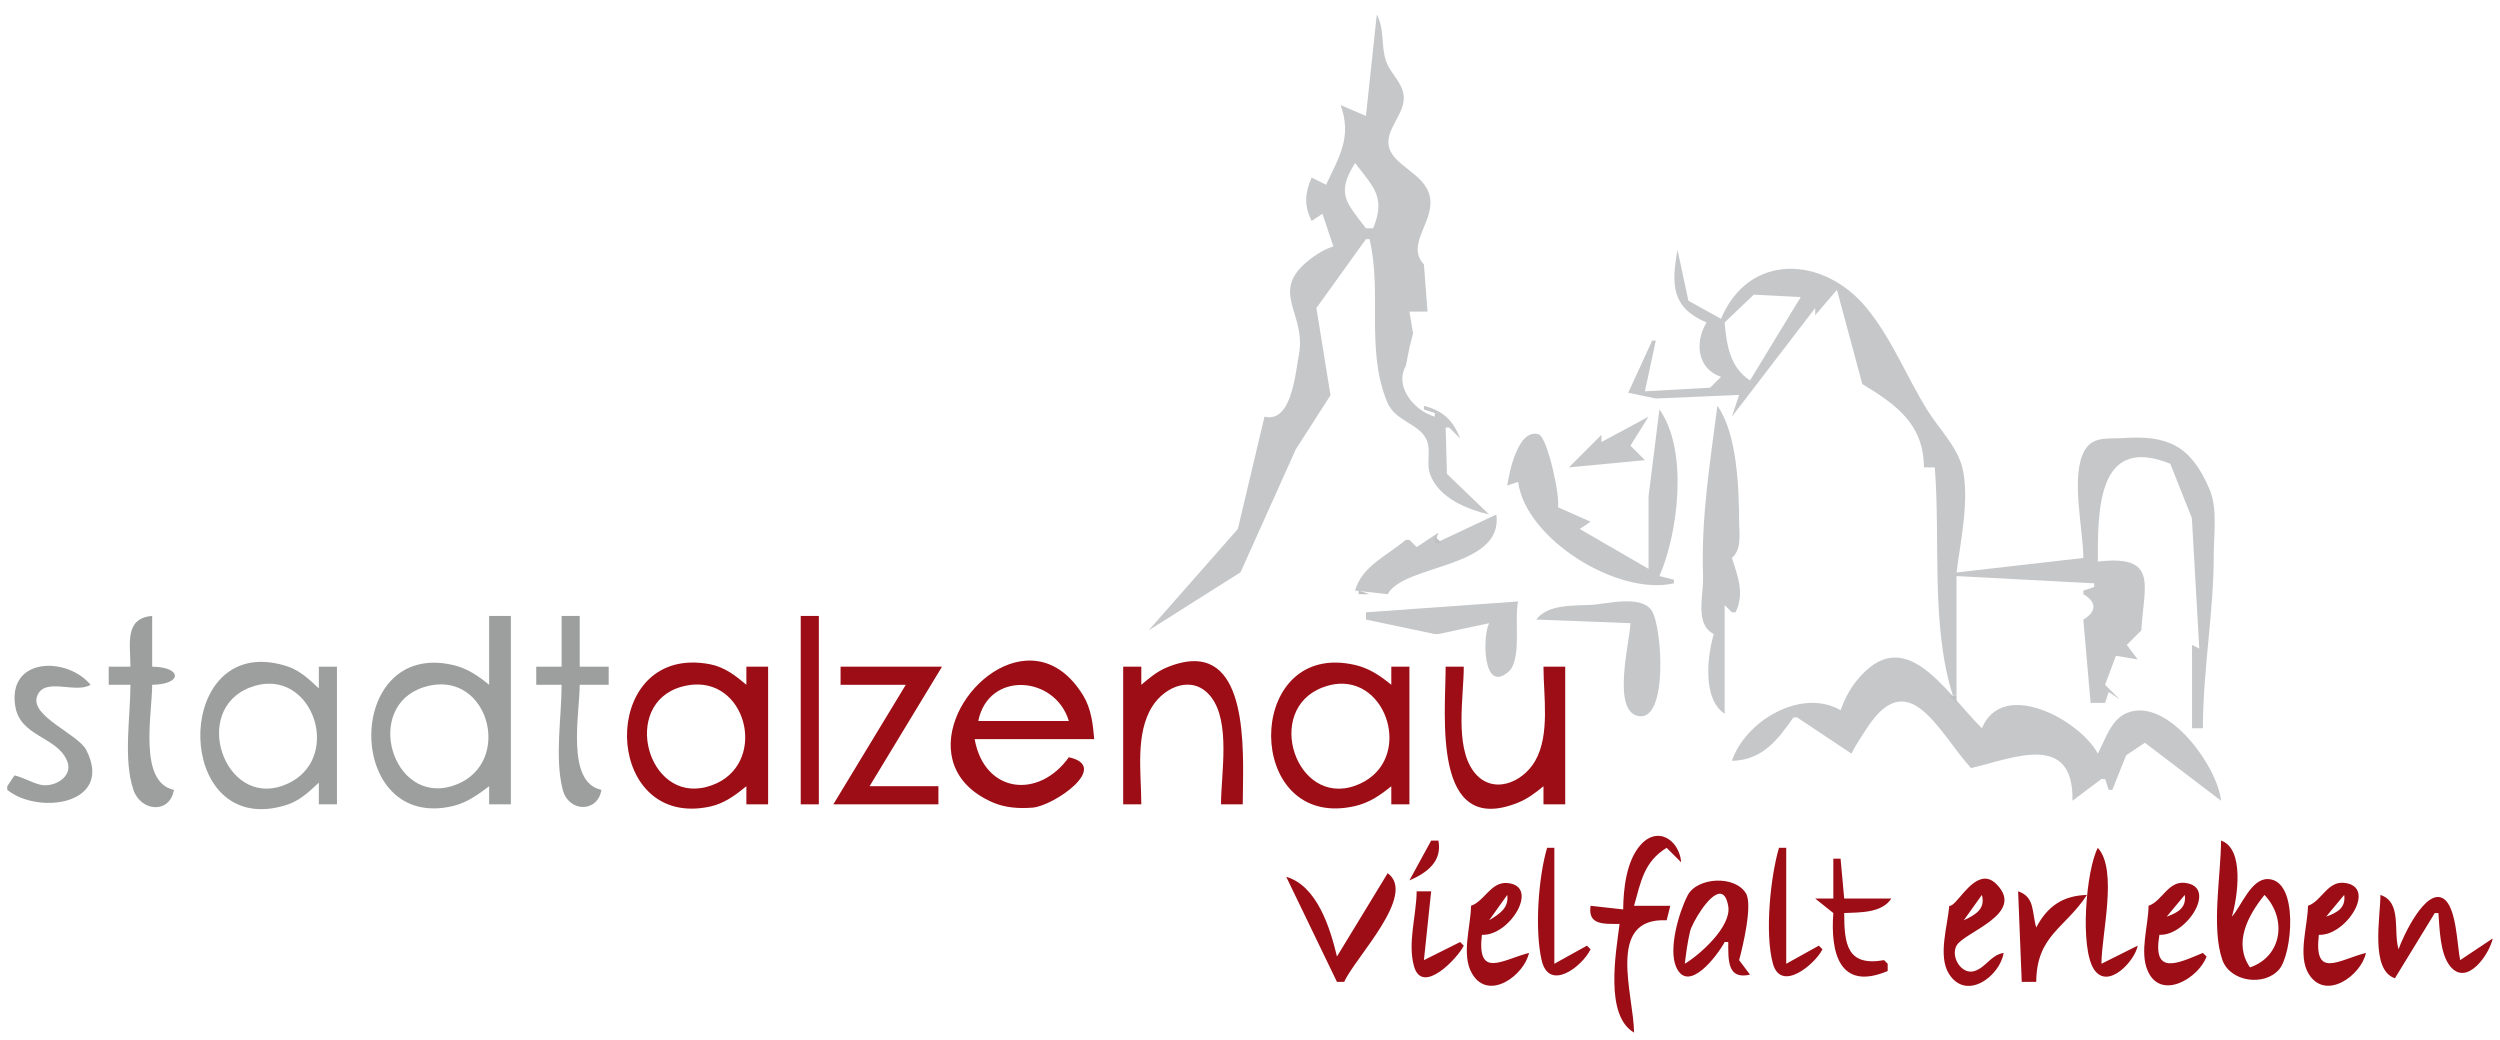 <?xml version="1.0" encoding="UTF-8" standalone="no"?>
<svg
   width="690"
   height="287"
   version="1.1"
   id="svg108"
   sodipodi:docname="logo_stadt-alzenau.svg"
   inkscape:version="1.2.1 (9c6d41e410, 2022-07-14)"
   xmlns:inkscape="http://www.inkscape.org/namespaces/inkscape"
   xmlns:sodipodi="http://sodipodi.sourceforge.net/DTD/sodipodi-0.dtd"
   xmlns="http://www.w3.org/2000/svg"
   xmlns:svg="http://www.w3.org/2000/svg">
  <defs
     id="defs112" />
  <sodipodi:namedview
     id="namedview110"
     pagecolor="#ffffff"
     bordercolor="#666666"
     borderopacity="1.0"
     inkscape:showpageshadow="2"
     inkscape:pageopacity="0.0"
     inkscape:pagecheckerboard="0"
     inkscape:deskcolor="#d1d1d1"
     showgrid="false"
     inkscape:zoom="4.6523054"
     inkscape:cx="93.502029"
     inkscape:cy="190.33574"
     inkscape:window-width="1920"
     inkscape:window-height="1015"
     inkscape:window-x="0"
     inkscape:window-y="0"
     inkscape:window-maximized="1"
     inkscape:current-layer="svg108" />
  <path
     style="fill:none;stroke:none"
     d="M0 0L0 287L690 287L690 0L0 0z"
     id="path2" />
  <path
     style="fill:#bec0c2; stroke:none;"
     d="M380 3L379 5L380 3z"
     id="path4" />
  <path
     id="path6"
     style="fill:#c5c7c9; stroke:none;"
     d="M 380 4 L 377 32 L 370 29 C 373.182 37.746 369.683 43.111 366 51 L 362 49 C 360.123 53.455 359.896 56.603 362 61 L 365 59 L 368 68 C 365.828 68.746 364.294 69.577 362.422 70.93 C 349.399 80.335 360.773 85.917 358.49 98 C 357.457 103.465 356.417 116.807 349 115 L 341.646 146 L 317 174 L 342.391 157.945 L 357.645 124 L 367.219 109.09 L 363.322 85.016 L 377 66 L 378 66 C 381.502 80.828 376.875 96.494 382.879 110.998 C 385.088 116.335 391.545 116.79 393.688 121.277 C 395.082 124.198 393.555 127.894 394.742 130.998 C 397.227 137.494 404.764 140.519 411 142 L 399.35 130.789 L 399 118 L 400 118 L 403 121 C 401.013 115.954 398.263 113.375 393 112 L 393 113 L 396 114 L 396 115 C 390.45 113.428 384.732 106.779 388 101 L 389 96 L 390 92 L 389 86 L 394 86 L 393 73 C 387.784 67.237 396.264 61.116 394.576 54 C 393.064 47.626 383.931 45.644 383.24 39.91 C 382.704 35.466 387.472 31.582 387.443 27 C 387.417 22.998 383.86 20.55 382.6 17 C 381.068 12.689 382.237 8.207 380 4 z M 374 45 C 379.214 51.787 382.471 54.42 379 63 L 377 63 C 371.59 55.89 368.675 53.475 374 45 z " />
  <path
     style="fill:#bec0c2; stroke:none;"
     d="M379 7L380 8L379 7M382 18L383 19L382 18M387 24L388 25L387 24M370 28L371 29L370 28M387 28L388 29L387 28M372 29L373 30L372 29M386 31L387 32L386 31M385 33L386 34L385 33M371 38L372 39L371 38M382 38L383 39L382 38M370 42L371 43L370 42M383 42L384 43L383 42M385 43L386 44L385 43M369 44L370 45L369 44z"
     id="path8" />
  <path
     style="fill:#bec0c2; stroke:none;"
     d="M387 45L388 46L387 45M368 46L369 47L368 46M372 47L373 48L372 47M375 47L376 48L375 47M366 49L367 50L366 49M392 49L393 50L392 49M365 50L366 51L365 50M377 50L378 51L377 50M370 51L371 52L370 51M360 52L361 53L360 52M380 52L381 53L380 52M394 52L395 53L394 52M381 54L382 55L381 54M395.333 55.667L395.667 56.333L395.333 55.667M363 57L364 58L363 57M371 57L372 58L371 57M381 57L382 58L381 57M360 58L361 59L360 58M364 59L365 60L364 59M374 59L375 60L374 59M380 59L381 60L380 59M361 60L362 61L361 60M363 60L364 61L363 60M394 60L395 61L394 60M378 63L379 64L378 63M366 64L367 65L366 64M392 64L393 65L392 64M377 66L378 67L377 66M367 67L368 68L367 67M378 68L379 69L378 68M463 68L464 69L463 68M363 69L364 70L363 69z"
     id="path12" />
  <path
     id="path14"
     style="fill:#c5c7c9; stroke:none;"
     d="M 463 69 C 461.242 78.471 461.355 84.945 471 89 C 467.627 94.616 468.521 101.851 475 104 L 472 107 L 454 108 L 457 94 L 456 94 L 449.393 108.396 L 457 109.988 L 480 109 L 478 115 L 501 85 L 501 87 L 507 80 L 514 106 C 523.522 111.76 530.966 117.199 531 129 L 534 129 C 535.599 149.26 532.841 172.612 539 192 L 540 192 L 540 159 L 578 161 L 578 162 L 575 163 L 575 164 C 578.755 166.128 578.695 168.813 575 171 L 577 194 L 581 194 L 582 191 L 585 193 L 581 189 L 584 181 L 590 182 L 587 178 L 591 174 C 591.668 161.729 595.95 152.998 579 155 C 579.002 140.712 578.856 119.86 599 128 L 604.955 143 L 607 179 L 605 178 L 605 201 L 608 201 C 608.002 184.959 611 169.142 611 153 C 611 147.395 612.087 140.373 609.852 135.094 C 604.705 122.942 598.258 120.065 586 120.91 C 582.173 121.174 577.744 120.285 575.457 124.148 C 571.298 131.172 575 145.934 575 154 L 540 158 C 541.092 149.358 543.703 137.537 541.58 129 C 540.128 123.159 534.915 118.065 531.811 113 C 526.125 103.723 522.144 93.498 515.191 85.016 C 503.359 70.583 482.66 69.607 475 88 L 466 83 L 463 69 z M 484.045 81.322 L 497 82 L 483 105 C 477.509 101.431 476.508 95.222 476 89 L 484.045 81.322 z " />
  <path
     style="fill:#bec0c2; stroke:none;"
     d="M362 70L363 71L362 70M375 70L376 71L375 70M462 71L463 72L462 71M464 71L465 72L464 71M361 72L362 73L361 72M357 73L358 74L357 73M373 73L374 74L373 73M380 73L381 74L380 73M490 73L491 74L490 73M492 73L493 74L492 73M356 74L357 75L356 74M372 74L373 75L372 74M392 74L393 75L392 74M371 75L372 76L371 75M380 75L381 76L380 75M483 75L484 76L483 75M355 76L356 77L355 76M370 76L371 77L370 76M481 76L482 77L481 76M369 77L370 78L369 77M393 77L394 78L393 77M465 77L466 78L465 77M480 77L481 78L480 77M509 79L510 80L509 79M365 80L366 81L365 80M478 80L479 81L478 80z"
     id="path16" />
  <path
     style="fill:#bec0c2; stroke:none;"
     d="M506 80L507 81L506 80M488 81L489 82L488 81M363 82L364 83L363 82M467 82L468 83L467 82M477 82L478 83L477 82M505 82L506 83L505 82M462 83L463 84L462 83M469 83L470 84L469 83M496 83L497 84L496 83M501.333 83.667L501.667 84.333L501.333 83.667M504 83L505 84L504 83M470 84L471 85L470 84M514 84L515 85L514 84M479 85L480 86L479 85M515 85L516 86L515 85M393 86L394 87L393 86M494 86L495 87L494 86M516 86L517 87L516 86M356 87L357 88L356 87M498 87L499 88L498 87M500.667 87.333L501.333 87.667L500.667 87.333M508 87L509 88L508 87M478 88L479 89L478 88M497 88L498 89L497 88M509 88L510 89L509 88M475 89L476 90L475 89M510 89L511 90L510 89M518 89L519 90L518 89M357 90L358 91L357 90M491 90L492 91L491 90M496 90L497 91L496 90M388 91L389 92L388 91M490 91L491 92L490 91M469 92L470 93L469 92M520 92L521 93L520 92M489 93L490 94L489 93M494 93L495 94L494 93M388 94L389 95L388 94M455 94L456 95L455 94M521 94L522 95L521 94M364 96L365 97L364 96M454 96L455 97L454 96M469 96L470 97L469 96M486 98L487 99L486 98M491 98L492 99L491 98M358 99L359 100L358 99M455 99L456 100L455 99M524 99L525 100L524 99M357 100L358 101L357 100M365 100L366 101L365 100M380 100L381 101L380 100M469 101L470 102L469 101M478 101L479 102L478 101M489 101L490 102L489 101M514.333 101.667L514.667 102.333L514.333 101.667M525 101L526 102L525 101M454 102L455 103L454 102M356 103L357 104L356 103M480 103L481 104L480 103M483 103L484 104L483 103M488 103L489 104L488 103M526 103L527 104L526 103M449 104L450 105L449 104M474 104L475 105L474 104M513 104L514 105L513 104M471 105L470 107L471 105M527 105L528 106L527 105M448 106L449 107L448 106M467.667 106.333L468.333 106.667L467.667 106.333z"
     id="path20" />
  <path
     style="fill:#010101; stroke:none;"
     d="M471 106L472 107L471 106z"
     id="path22" />
  <path
     style="fill:#bec0c2; stroke:none;"
     d="M486 106L487 107L486 106M515 106L516 107L515 106M387 107L388 108L387 107M459 107L460 108L459 107M516 107L517 108L516 107M528 107L529 108L528 107M448 108L449 109L448 108M367 109L368 110L367 109M462.667 109.333L463.333 109.667L462.667 109.333M471 109L472 110L471 109M479 109L480 110L479 109M483 109L484 110L483 109M529 109L530 110L529 109M382 110L383 111L382 110M482 110L483 111L482 110M521 110L522 111L521 110M366 111L367 112L366 111M481 111L482 112L481 111M522 111L523 112L522 111M392 112L393 113L392 112M395 112L396 113L395 112z"
     id="path24" />
  <path
     style="fill:#c5c7c9; stroke:none;"
     d="M474 112C471.959 127.803 469.474 142.993 470.042 159.004C470.234 164.383 467.637 172.239 473 175C471.187 181.223 469.866 192.931 476 197L476 167L478 169L479 169C481.541 164.03 479.679 159.087 478 154C480.778 151.572 480.016 147.51 479.999 144C479.955 134.778 479.466 119.672 474 112z"
     id="path26" />
  <path
     style="fill:#bec0c2; stroke:none;"
     d="M393 113L392 115L393 113z"
     id="path28" />
  <path
     style="fill:#c5c7c9; stroke:none;"
     d="M458 113L455 137L455 157L436 146L439 144L430 140C430.677 137.198 427.098 120.663 424.694 119.89C418.997 118.061 416.539 130.4 416 134L419 133C421.044 148.73 446.436 164.566 462 161L462 160L458 159C463.112 147.303 466.099 124.367 458 113z"
     id="path30" />
  <path
     style="fill:#bec0c2; stroke:none;"
     d="M475 113L476 114L475 113M478 113L479 114L478 113M349 114L350 115L349 114z"
     id="path32" />
  <path
     style="fill:#010101; stroke:none;"
     d="M393.667 114.333L394.333 114.667L393.667 114.333z"
     id="path34" />
  <path
     style="fill:#bec0c2; stroke:none;"
     d="M395 114L396 115L395 114M399 114L400 115L399 114M459 114L460 115L459 114M479 114L480 115L479 114M526 114L527 115L526 114M532 114L533 115L532 114M348 115L349 116L348 115M350 115L351 116L350 115M363 115L364 116L363 115M400 115L401 116L400 115M450 115L451 116L450 115z"
     id="path36" />
  <path
     style="fill:#c5c7c9; stroke:none;"
     d="M442 122L442 120L433 129L454 127L450 123L455 115L442 122z"
     id="path38" />
  <path
     style="fill:#bec0c2; stroke:none;"
     d="M473 115L474 116L473 115M352 116L353 117L352 116M362 116L363 117L362 116M448 116L449 117L448 116M447 117L448 118L447 117M472 117L473 118L472 117M476 117L477 118L476 117M534 117L535 118L534 117M390 118L391 119L390 118M399 118L400 119L399 118M446 118L447 119L446 118M460 118L461 119L460 118M529 118L530 119L529 118M393 119L394 120L393 119M402 119L403 120L402 119M421 119L422 120L421 119M425 119L426 120L425 119M394 120L395 121L394 120M420 120L421 121L420 120M452 120L453 121L452 120M456 120L457 121L456 120M530 120L531 121L530 120M536 120L537 121L536 120M589 120L590 121L589 120M599 120L600 121L599 120M439 121L440 122L439 121M537 121L538 122L537 121M394 122L395 123L394 122M419 122L420 123L419 122M438 122L439 123L438 122M441 122L442 123L441 122M471.333 122.667L471.667 123.333L471.333 122.667M477 122L478 123L477 122M357 123L358 124L357 123M399 123L400 124L399 123M437 123L438 124L437 123M461 123L462 124L461 123M575 123L576 124L575 123M602 123L603 124L602 123M426 124L427 125L426 124M453 124L454 125L453 124M539 124L540 125L539 124M593 125L594 126L593 125M434 126L435 127L434 126M455 126L456 127L455 126M469.333 126.667L469.667 127.333L469.333 126.667M588 126L589 127L588 126M595 126L596 127L595 126M433 127L434 128L433 127M541 127L542 128L541 127M597 127L598 128L597 127M447 128L448 129L447 128M478 128L479 129L478 128M598 128L599 129L598 128M433 129L434 130L433 129M533 129L534 130L533 129M398 130L399 131L398 130M416 130L417 131L416 130M456 130L457 131L456 130M598 130L599 131L598 130M394 131L395 132L394 131M428 131L429 132L428 131M580 131L581 132L580 131M607 131L608 132L607 131M354 132L355 133L354 132M399 132L400 133L399 132M395 133L396 134L395 133M396 134L397 135L396 134M416 134L417 135L416 134M353 135L354 136L353 135M397 135L398 136L397 135M404 135L405 136L404 135M398 136L399 137L398 136M419 136L420 137L419 136M456 136L457 137L456 136M479 136L480 137L479 136M602 136L603 137L602 136M610 136L611 137L610 136M352 137L353 138L352 137M401 138L402 139L401 138M408 138L409 139L408 138M455 138L456 139L455 138M403 139L404 140L403 139M409 139L410 140L409 139M430 139L431 140L430 139M604 139L605 140L604 139M344 140L345 141L344 140M541 140L542 141L541 140M411 141L412 142L411 141M350 142L351 143L350 142M412 142L413 143L412 142z"
     id="path40" />
  <path
     style="fill:#c5c7c9; stroke:none;"
     d="M413 142L396 150L397 147L391 151L389 149L388 149C382.899 153.346 375.912 156.206 374 163L383 164C387.52 155.613 414.994 156.969 413 142z"
     id="path42" />
  <path
     style="fill:#bec0c2; stroke:none;"
     d="M471 142L472 143L471 142M410 143L411 144L410 143M438 143L439 144L438 143M349 144L350 145L349 144M436.333 145.667L436.667 146.333L436.333 145.667M405 146L406 147L405 146M605 146L606 147L605 146M393 147L394 148L393 147M403 147L404 148L403 147M469 147L470 148L469 147M340 148L341 149L340 148M391 148L392 149L391 148M396 148L396 150L398 150L396 148M439 148L440 149L439 148M339 149L340 150L339 149M399 149L400 150L399 149M535 149L536 150L535 149M386 150L387 151L386 150M390 150L391 151L390 150M440 150L441 151L440 150M406 151L407 152L406 151M431 151L432 152L431 151M441 151L442 152L441 151M405 152L406 153L405 152M442 152L443 153L442 152M455 152L456 153L455 152M470 152L471 153L470 152M480.333 152.667L480.667 153.333L480.333 152.667M383 153L384 154L383 153M444 153L445 154L444 153M461 153L462 154L461 153M344 154L345 155L344 154M436.667 154.333L437.333 154.667L436.667 154.333M540 154L541 155L540 154M562 154L563 155L562 154M581.667 154.333L582.333 154.667L581.667 154.333M586 154L587 155L586 154M459 155L460 156L459 155M343 156L344 157L343 156M377 156L378 157L377 156M397 156L398 157L397 156M547 156L548 157L547 156M592 156L593 157L592 156M376 157L377 158L376 157M445 157L446 158L445 157M458 157L459 158L458 157M478 157L479 158L478 157M542 157L543 158L542 157M375 158L376 159L375 158M393 158L394 159L393 158M447 158L448 159L447 158M329 159L330 160L329 159M341 159L342 160L341 159M374 159L375 160L374 159M386.667 159.333L387.333 159.667L386.667 159.333M449 159L450 160L449 159M460 159L461 160L460 159M544 159L545 160L544 159M562 159L563 160L562 159M328 160L329 161L328 160M340 160L341 161L340 160M384 160L385 161L384 160M389 160L390 161L389 160M391.667 160.333L392.333 160.667L391.667 160.333M452 160L453 161L452 160M479 160L480 161L479 160M552 160L553 161L552 160M554 160L555 161L554 160M576 160L577 161L576 160M327 161L328 162L327 161M339 161L340 162L339 161M460 161L461 162L460 161M593 161L594 162L593 161M326 162L327 163L326 162M338 162L339 163L338 162M455 162L456 163L455 162M480 162L481 163L480 162M575.667 162.333L576.333 162.667L575.667 162.333M375 163L375 164L378 164L375 163M379.667 163.333L380.333 163.667L379.667 163.333M381.667 164.333L382.333 164.667L381.667 164.333M577 164L578 165L577 164M330 165L331 166L330 165M417.667 165.333L418.333 165.667L417.667 165.333M393 166L394 167L393 166z"
     id="path44" />
  <path
     style="fill:#c5c7c9; stroke:none;"
     d="M377 169L377 171L396 175L397 175L411 172C409.15 175.555 409.184 191.716 416.397 185.342C420.099 182.07 417.871 170.74 419 166L377 169z"
     id="path46" />
  <path
     style="fill:#bec0c2; stroke:none;"
     d="M443 166L444 167L443 166z"
     id="path48" />
  <path
     style="fill:#c5c7c9; stroke:none;"
     d="M424 171L450 172C449.897 176.828 444.74 196.115 452.129 197.623C460.542 199.342 458.75 172.589 455.821 168.448C452.735 164.085 443.369 166.749 439 166.961C434.082 167.2 427.227 166.756 424 171z"
     id="path50" />
  <path
     style="fill:#bec0c2; stroke:none;"
     d="M449 166L450 167L449 166M454 166L455 167L454 166M327 167L328 168L327 167M385 167L386 168L385 167M431 167L432 168L431 167M476.333 167.667L476.667 168.333L476.333 167.667M320 168L321 169L320 168M380 168L381 169L380 168M426 168L427 169L426 168M456 168L457 169L456 168M469 168L470 169L469 168M592 168L593 169L592 168M319 169L320 170L319 169M324 169L325 170L324 169M376.333 169.667L376.667 170.333L376.333 169.667M423.333 169.667L423.667 170.333L423.333 169.667M478 169L479 170L478 169M540 169L541 170L540 169M36 170L37 171L36 170z"
     id="path52" />
  <path
     id="path54"
     style="fill:#9d9f9f; stroke:none;"
     d="M 42 170 C 34.222 170.606 36 177.892 36 184 L 30 184 L 30 189 L 36 189 C 36 197.827 33.986 209.528 36.805 217.955 C 38.835 224.027 46.877 224.732 48 218 C 38.098 215.935 42 196.992 42 189 C 50.364 188.901 50.364 184.099 42 184 L 42 170 z M 135 170 L 135 189 C 131.958 186.507 128.906 184.426 125 183.529 C 94.843 176.61 95.095 229.542 125 222.469 C 128.829 221.563 131.926 219.337 135 217 L 135 222 L 141 222 L 141 170 L 135 170 z M 155 170 L 155 184 L 148 184 L 148 189 L 155 189 C 155 197.909 153.059 209.361 155.318 217.98 C 156.958 224.237 164.935 224.38 166 218 C 156.098 215.935 160 196.992 160 189 L 168 189 L 168 184 L 160 184 L 160 170 L 155 170 z M 121.756 188.889 C 136.098 188.933 140.636 211.82 125 216.877 C 108.279 222.284 100.161 194.951 117.002 189.652 C 118.684 189.123 120.272 188.884 121.756 188.889 z " />
  <path
     style="fill:#9d0d15; stroke:none;"
     d="M221 170L221 222L226 222L226 170L221 170z"
     id="path56" />
  <path
     style="fill:#bec0c2; stroke:none;"
     d="M318 170L319 171L318 170M577 170L578 171L577 170M321 171L322 172L321 171M428 171L429 172L428 171M476 171L477 172L476 171M574.333 171.667L574.667 172.333L574.333 171.667M590 171L591 172L590 171M610.333 171.667L610.667 172.333L610.333 171.667M389 172L390 173L389 172M402 172L403 173L402 172M407 172L408 173L407 172M435 172L436 173L435 172M445.667 172.333L446.333 172.667L445.667 172.333M475 172L476 173L475 172M395.333 173.667L395.667 174.333L395.333 173.667M410 173L411 174L410 173M444 173L445 174L444 173M469 173L470 174L469 173M316.667 174.333L317.333 174.667L316.667 174.333M397 174L398 175L397 174M441 174L442 175L441 174M470 174L471 175L470 174M475 174L476 175L475 174M590 174L591 175L590 174M408 175L409 176L408 175M472 175L473 176L472 175M541 175L542 176L541 175M588 175L589 176L588 175M610 175L611 176L610 175M418 176L419 177L418 176M587 177L588 178L587 177M449 178L450 179L449 178M589 178L590 179L589 178M606 178L607 179L606 178z"
     id="path58" />
  <path
     style="fill:#c5c7c9; stroke:none;"
     d="M508 196C497.103 189.807 481.757 198.948 478 210C486.263 209.8 490.502 204.461 495 198L496 198L511 208C512.238 205.512 513.728 203.329 515.245 200.999C526.85 183.173 534.921 201.925 544 212C555.709 209.226 572.359 201.867 572 221L580 215L581 215L582 218L583 218L587 208L586 208L583 211L592 205L613 221C612.168 211.829 598.329 192.219 587.093 196.746C582.615 198.551 581.087 204.102 579 208C574.105 198.764 552.766 187.101 547 201C536.609 190.602 525.622 171.367 512.336 188C510.358 190.476 509.095 193.056 508 196z"
     id="path60" />
  <path
     style="fill:#bec0c2; stroke:none;"
     d="M525 180L526 181L525 180M448 181L449 182L448 181M575 181L576 182L575 181M587 181L588 182L587 181M517 182L518 183L517 182M528 182L529 183L528 182M536 182L537 183L536 182M609 182L610 183L609 182z"
     id="path62" />
  <path
     style="fill:#9d9f9f; stroke:none;"
     d="M4 214L2 217L2 218C10.747 225.055 31.458 221.939 23.821 207.015C21.542 202.56 8.147 197.655 10.256 192.109C12.3 186.735 20.799 191.568 25 189C18.375 181.062 1.948 181.451 4.232 195C5.641 203.358 15.601 203.224 18.493 209.934C20.435 214.441 14.749 217.539 11.002 216.552C8.586 215.915 6.447 214.612 4 214z"
     id="path64" />
  <path
     style="fill:#bec0c2; stroke:none;"
     d="M17 183L18 184L17 183M69 183L70 184L69 183z"
     id="path66" />
  <path
     id="path68"
     style="fill:#9d9f9f; stroke:none;"
     d="M 72.166 182.668 C 47.566 182.588 49.845 231.314 79 222.195 C 82.659 221.051 85.281 218.572 88 216 L 88 222 L 93 222 L 93 184 L 88 184 L 88 190 C 85.281 187.428 82.659 184.949 79 183.805 C 76.529 183.032 74.251 182.675 72.166 182.668 z M 74.404 188.699 C 88.132 188.813 93.672 211.276 78 216.863 C 61.881 222.609 52.752 195.981 69 189.742 C 70.909 189.009 72.718 188.685 74.404 188.699 z " />
  <path
     style="fill:#bec0c2; stroke:none;"
     d="M116 183L117 184L116 183M125 183L126 184L125 183z"
     id="path70" />
  <path
     id="path72"
     style="fill:#9d0d15; stroke:none;"
     d="M 283.238 182.342 C 266.506 183.367 250.985 211.442 274.002 221.467 C 277.434 222.962 281.303 223.204 285 222.906 C 290.816 222.436 306.678 211.551 295 209 C 286.774 220.571 271.733 219.09 269 204 L 302 204 C 301.676 199.933 301.155 195.561 298.992 192.004 C 294.528 184.664 288.816 182 283.238 182.342 z M 329.744 182.477 C 327.541 182.452 324.98 182.992 322.002 184.227 C 319.318 185.339 317.19 187.151 315 189 L 315 184 L 310 184 L 310 222 L 315 222 C 315 213.48 313.258 202.596 318.006 195.016 C 321.543 189.372 329.308 186.171 334.146 192.225 C 339.746 199.232 337 213.557 337 222 L 343 222 C 343 210.511 345.163 182.647 329.744 182.477 z M 190.564 182.869 C 165.239 183.62 167.666 228.768 196 222.609 C 199.89 221.763 202.995 219.469 206 217 L 206 222 L 212 222 L 212 184 L 206 184 L 206 189 C 202.98 186.451 199.985 184.108 196 183.34 C 194.064 182.967 192.253 182.819 190.564 182.869 z M 368.57 182.871 C 343.228 182.817 345.038 229.151 374 222.471 C 377.907 221.569 380.956 219.494 384 217 L 384 222 L 389 222 L 389 184 L 384 184 L 384 189 C 380.956 186.506 377.907 184.431 374 183.529 C 372.069 183.084 370.26 182.875 368.57 182.871 z M 369.676 188.715 C 383.932 188.02 389.944 211.178 373.998 216.863 C 357.726 222.664 348.781 195.97 365.002 189.742 C 366.638 189.114 368.201 188.787 369.676 188.715 z M 192.85 188.924 C 207.422 189.369 211.472 212.864 195 217.195 C 178.598 221.508 171.39 194.338 188 189.572 C 189.722 189.078 191.342 188.878 192.85 188.924 z M 282.156 189.061 C 287.587 189.237 293.132 192.728 295 199 L 270 199 C 271.409 192.021 276.726 188.884 282.156 189.061 z " />
  <path
     style="fill:#bec0c2; stroke:none;"
     d="M448 183L449 184L448 183M476 183L477 184L476 183M529 183L530 184L529 183M584 183L585 184L584 183M8 184L9 185L8 184M49 184L50 185L49 184M113 184L114 185L113 184M128 184L129 185L128 184z"
     id="path74" />
  <path
     style="fill:#9d0d15; stroke:none;"
     d="M232 184L232 189L250 189L230 222L259 222L259 217L240 217L260 184L232 184M399 184C399 197.208 395.077 231.204 418.998 221.519C421.681 220.432 423.786 218.814 426 217L426 222L432 222L432 184L426 184C426 191.995 427.858 202.78 423.721 209.985C420.15 216.205 411.655 219.538 406.703 212.891C401.443 205.832 404 192.326 404 184L399 184z"
     id="path76" />
  <path
     style="fill:#bec0c2; stroke:none;"
     d="M576 184L577 185L576 184M21 185L22 186L21 185M111 185L112 186L111 185M130 185L131 186L130 185M411 185L412 186L411 185M514 185L515 186L514 185M62 186L63 187L62 186M84 186L85 187L84 186M513 186L514 187L513 186M540 186L541 187L540 186M604 186L605 187L604 186M61 187L62 188L61 187M85 187L86 188L85 187M108 187L109 188L108 187M414 187L415 188L414 187M448 187L449 188L448 187M537 187L538 188L537 187M13.667 188.333L14.333 188.667L13.667 188.333M49 188L50 189L49 188M86 188L87 189L86 188M107 188L108 189L107 188M476 188L477 189L476 188M582.667 188.333L583.333 188.667L582.667 188.333M17 189L18 190L17 189z"
     id="path78" />
  <path
     style="fill:#bec0c2; stroke:none;"
     d="M87 189L88 190L87 189M106 189L107 190L106 189M116 189L117 190L116 189z"
     id="path82" />
  <path
     style="fill:#bec0c2; stroke:none;"
     d="M126 189L127 190L126 189z"
     id="path86" />
  <path
     style="fill:#bec0c2; stroke:none;"
     d="M584 189L585 190L584 189M58 190L59 191L58 190M114 190L115 191L114 190M128 190L129 191L128 190M510 190L511 191L510 190M538 190L539 191L538 190M608 190L609 191L608 190M20 191L21 192L20 191M22 191L23 192L22 191M57 191L58 192L57 191M65 191L66 192L65 191M82 191L83 192L82 191z"
     id="path90" />
  <path
     style="fill:#010101; stroke:none;"
     d="M538 191L539 192L538 191z"
     id="path92" />
  <path
     style="fill:#bec0c2; stroke:none;"
     d="M582 191L583 192L582 191M585.333 191.667L585.667 192.333L585.333 191.667M64 192L65 193L64 192M83 192L84 193L83 192M524 192L525 193L524 192M528 192L529 193L528 192M538 192L540 194L540 192L538 192M581 192L582 193L581 192M56 193L57 194L56 193M63 193L64 194L63 193M84 193L85 194L84 193M500 193L501 194L500 193M502 193L503 194L502 193M520 193L521 194L520 193M576 193L577 194L576 193M85 194L86 195L85 194M495 194L496 195L495 194M508 194L509 195L508 194M518 194L519 195L518 194M530 194L531 195L530 194M540 194L541 195L540 194M556 194L557 195L556 194M579.667 194.333L580.333 194.667L579.667 194.333M55 195L56 196L55 195M109 195L110 196L109 195M133 195L134 196L133 195M473 195L474 196L473 195M492 195L493 196L492 195M507 195L508 196L507 195M531 195L532 196L531 195M541 195L542 196L541 195M550 195L551 196L550 195M561 195L562 196L561 195M10 196L11 197L10 196M61 196L62 197L61 196M86 196L87 197L86 196M102 196L103 197L102 196M490 196L491 197L490 196M532 196L533 197L532 196M564 196L565 197L564 196M586 196L587 197L586 196M603 196L604 197L603 196M4 197L5 198L4 197M134 197L135 198L134 197M474.667 197.333L475.333 197.667L474.667 197.333M517 197L518 198L517 197M13 198L14 199L13 198M54 198L55 199L54 198M455 198L456 199L455 198M487 198L488 199L487 198M598 198L599 199L598 198M5 199L6 200L5 199M534 199L535 200L534 199M547 199L548 200L547 199M570 199L571 200L570 199M583 199L584 200L583 199M600 199L601 200L600 199M6 200L7 201L6 200M107 200L108 201L107 200M484 200L485 201L484 200M498 200L499 201L498 200M515 200L516 201L515 200M606 200L607 201L606 200M7 201L8 202L7 201M18 201L19 202L18 201M483 201L484 202L483 201M573 201L574 202L573 201M600 201L601 202L600 201M605 201L606 202L605 201M482 202L483 203L482 202M501 202L502 203L501 202M536 202L537 203L536 202M10 203L11 204L10 203M21 203L22 204L21 203M481 203L482 204L481 203M490 203L491 204L490 203M12 204L13 205L12 204M22 204L23 205L22 204M489 204L490 205L489 204M504 204L505 205L504 204M512 204L513 205L512 204M107 205L108 206L107 205M580 205L581 206L580 205M586 205L587 206L586 205M592.667 205.333L593.333 205.667L592.667 205.333M507 206L508 207L507 206M578 206L579 207L578 206M585 206L586 207L585 206M589 206L590 207L589 206M17 207L18 208L17 207M60 207L61 208L60 207M87 207L88 208L87 207M539 207L540 208L539 207M559 207L560 208L559 207M564 207L565 208L564 207M579 207L580 208L579 207M584 207L585 208L584 207M596 207L597 208L596 207M18 208L19 209L18 208M134 208L135 209L134 208M567 208L568 209L567 208M597 208L598 209L597 208M606 208L607 209L606 208M61 209L62 210L61 209M102 209L103 210L102 209M484 209L485 210L484 209M542 209L543 210L542 209M551 209L552 210L551 209M583 209L585 211L583 209M598 209L599 210L598 209M607 209L608 210L607 209M55 210L56 211L55 210M133 210L134 211L133 210z"
     id="path94" />
  <path
     style="fill:#010101; stroke:none;"
     d="M583 210L584 211L583 210z"
     id="path96" />
  <path
     style="fill:#bec0c2; stroke:none;"
     d="M608 210L609 211L608 210M19 211L20 212L19 211M62 211L63 212L62 211M85 211L86 212L85 211M543 211L544 212L543 211M546 211L547 212L546 211M609 211L610 212L609 211M56 212L57 213L56 212M63 212L64 213L63 212M571 212L572 213L571 212M5 213L6 214L5 213M64 213L65 214L64 213M111 213L112 214L111 213M603 213L604 214L603 213M18 214L19 215L18 214M57 214L58 215L57 214M65 214L66 215L65 214M82 214L83 215L82 214M112 214L113 215L112 214M572 214L573 215L572 214M604 214L605 215L604 214M3 215L4 216L3 215M58 215L59 216L58 215M66 215L67 216L66 215M81 215L82 216L81 215M105 215L106 216L105 215M128 215L129 216L128 215M584 215L585 216L584 215M605 215L606 216L605 215M2 216L3 217L2 216M9 216L10 217L9 216M16 216L17 217L16 216M68 216L69 217L68 216M79 216L80 217L79 216M87 216L88 217L87 216M106 216L107 217L106 216M126 216L127 217L126 216M160 216L161 217L160 216M612 216L613 217L612 216M12.667 217.333L13.333 217.667L12.667 217.333M23 217L24 218L23 217M36 217L37 218L36 217M86 217L87 218L86 217M107 217L108 218L107 217M119 217L120 218L119 217M123 217L124 218L123 217M162 217L163 218L162 217M61 218L62 219L61 218M85 218L86 219L85 218M108 218L109 219L108 218M578 218L579 219L578 218M62 219L63 220L62 219M84 219L85 220L84 219M131 219L132 220L131 219M577 219L578 220L577 219M610 219L611 220L610 219M37 220L38 221L37 220M111 220L112 221L111 220M155 220L156 221L155 220M575 220L576 221L575 220M611 220L612 221L611 220M19 221L20 222L19 221M113 221L114 222L113 221M128 221L129 222L128 221M156 221L157 222L156 221M9 222L10 223L9 222M39 222L40 223L39 222M47 222L48 223L47 222M69 222L70 223L69 222M116 222L117 223L116 222M125 222L126 223L125 222M165 222L166 223L165 222z"
     id="path98" />
  <path
     id="path100"
     style="fill:#9d0d15; stroke:none;"
     d="M 457.389 230.697 C 455.854 230.763 454.223 231.549 452.701 233.305 C 448.852 237.745 448.047 245.401 448 251 L 439 250 C 438.174 255.404 442.698 254.985 447 255 C 445.996 262.945 442.841 280.278 451 285 C 450.913 274.489 443.133 253.175 460 254 L 461 250 L 451 250 C 452.869 243.365 453.753 237.797 460 234 L 464 238 C 463.687 233.883 460.766 230.552 457.389 230.697 z M 395 232 L 389 243 C 393.918 240.886 398.092 237.715 397 232 L 395 232 z M 613 232 C 613 241.501 610.263 256.003 613.359 264.906 C 615.469 270.976 624.895 272.345 629.029 267.57 C 632.675 263.359 634.565 242.884 625.965 242.621 C 621.277 242.478 618.614 250.136 616 253 C 617.608 247.561 619.515 234.162 613 232 z M 427 234 C 424.58 242.186 423.56 256.574 425.482 264.98 C 427.499 273.802 436.615 266.877 439 262 L 438 261 L 429 266 L 429 234 L 427 234 z M 491 234 C 488.622 242.045 487.049 257.724 489.318 265.941 C 491.567 274.087 501.029 266.031 503 262 L 502 261 L 493 266 L 493 234 L 491 234 z M 579 234 C 575.784 240.031 573.92 261.758 578.027 267.668 C 581.917 273.265 589.317 265.065 590 261 L 580 266 C 580 257.85 584.599 240.159 579 234 z M 506 237 L 506 248 L 501 248 L 506 252 C 505.166 262.954 507.69 273.616 521 268 L 521 266 L 520 265 C 509.811 266.8 509.001 260.637 509 252 C 513.476 251.808 519.409 252 522 248 L 509 248 L 508 237 L 506 237 z M 383 241 L 369 264 C 367.141 256.155 363.495 244.436 355 242 L 369 271 L 371 271 C 373.934 264.356 391.2 246.937 383 241 z M 547.885 242.504 C 543.497 242.474 539.71 250.427 538 250 C 537.571 255.438 534.772 263.914 537.953 268.852 C 542.797 276.37 552.014 269.374 553 263 C 549.441 263.593 548.166 266.945 545 268 C 541.476 269.175 538.274 264.164 540 261 C 542.069 257.207 559.278 252.278 551 244 C 549.942 242.942 548.897 242.511 547.885 242.504 z M 473.641 243.061 C 470.333 243.215 467.093 244.627 465.801 247.109 C 463.412 251.699 460.425 261.836 462.604 266.852 C 465.967 274.593 474.258 263.357 476 260 L 477 260 C 477.014 264.893 476.67 270.474 483 269 L 480 265 C 481.002 261.297 483.791 249.691 481.879 246.561 C 480.321 244.011 476.948 242.906 473.641 243.061 z M 602.945 243.662 C 598.363 243.197 596.751 248.711 593 250 C 592.954 255.501 590.494 262.663 592.742 267.891 C 596.38 276.351 606.897 269.903 609 264 L 608 263 C 600.926 265.969 594.034 269.31 596 258 C 603.488 258.414 612.29 244.611 602.945 243.662 z M 646.945 243.662 C 642.363 243.197 640.751 248.711 637 250 C 636.954 255.534 634.111 263.752 637.18 268.771 C 641.861 276.426 651.724 269.188 653 263 C 645.365 264.98 638.593 270.278 640 258 C 647.488 258.414 656.29 244.611 646.945 243.662 z M 415.945 243.713 C 411.453 243.38 409.722 248.733 406 250 C 405.953 255.681 403.222 263.57 406.318 268.771 C 410.898 276.466 420.74 269.11 422 263 C 414.524 264.963 407.604 270.177 409 258 C 416.728 258.427 425.17 244.396 415.945 243.713 z M 391 246 C 390.946 252.553 388.401 260.435 390.318 266.852 C 392.671 274.731 402.442 264.311 404 261 L 403 260 L 393 265 L 395 246 L 391 246 z M 557 246 L 558 271 L 562 271 C 562.108 258.131 569.962 256.255 576 247 C 569.356 247.197 565.082 250.108 562 256 C 560.763 251.826 561.694 247.558 557 246 z M 474.768 246.67 C 475.775 246.715 476.594 247.696 477.002 250.148 C 477.928 255.706 469.175 263.519 465 266 C 465.379 262.98 465.76 259.96 466.479 256.998 C 467.01 254.812 471.744 246.534 474.768 246.67 z M 416 247 C 416.495 250.592 413.875 252.243 411 254 L 416 247 z M 547 247 C 548.046 250.865 545.239 252.493 542 254 L 547 247 z M 603 247 C 603.49 250.547 601.105 251.885 598 253 L 603 247 z M 625 247 C 631.25 253.587 629.888 263.951 621 267 C 616.384 260.332 620.331 252.788 625 247 z M 647 247 C 647.49 250.547 645.105 251.885 642 253 L 647 247 z " />
  <path
     style="fill:#9d0d15; stroke:none;"
     d="M657 247C657 253.086 654.117 267.716 661 270L672 252L673 252C673.336 256.254 673.425 263.058 676.14 266.552C680.844 272.606 687.15 263.211 688 259L679 265C678.173 260.991 678.026 250.48 674.475 248.083C669.526 244.741 663.15 258.655 662 262C660.491 256.894 662.987 248.987 657 247z"
     id="path104" />
  <path
     style="fill:#010101; stroke:none;"
     d="M616 255L617 256L616 255M660 262L661 263L660 262z"
     id="path106" />
</svg>
